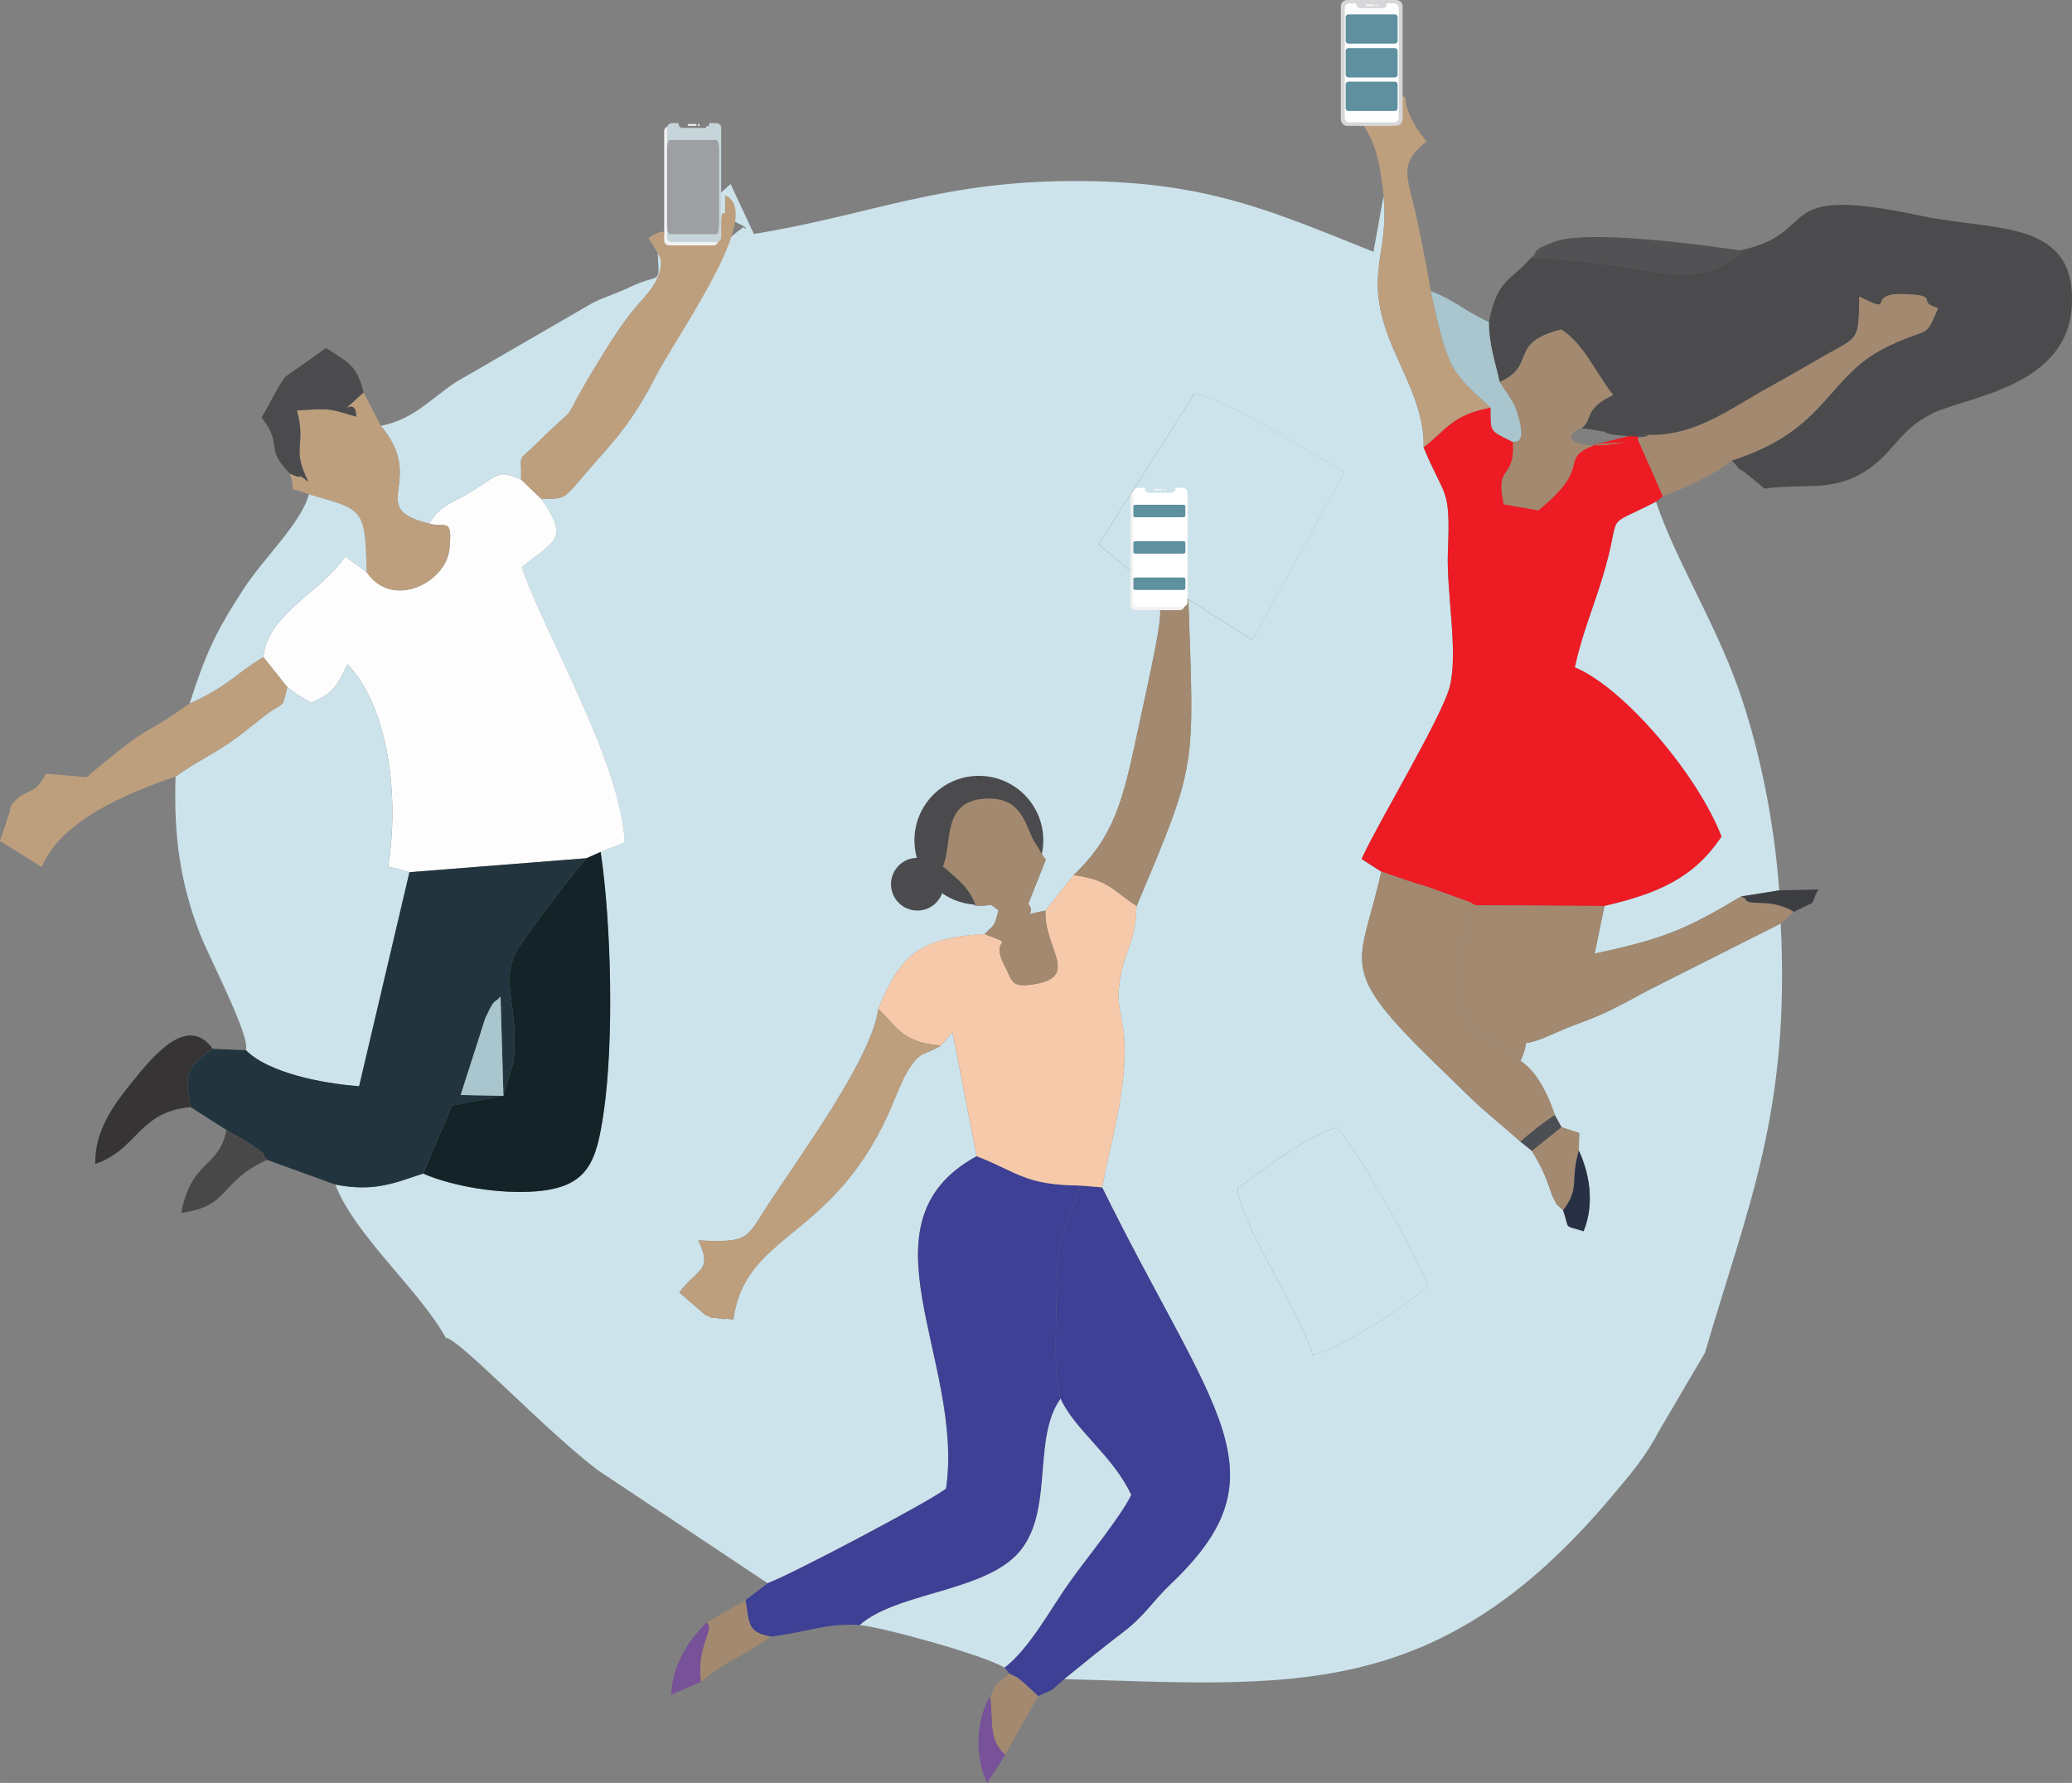 <?xml version="1.0" encoding="UTF-8"?>
<!DOCTYPE svg PUBLIC "-//W3C//DTD SVG 1.1//EN" "http://www.w3.org/Graphics/SVG/1.1/DTD/svg11.dtd">
<!-- Creator: CorelDRAW 2019 (64-Bit) -->
<svg xmlns="http://www.w3.org/2000/svg" xml:space="preserve" width="24.606mm" height="21.17mm" version="1.1" style="shape-rendering:geometricPrecision; text-rendering:geometricPrecision; image-rendering:optimizeQuality; fill-rule:evenodd; clip-rule:evenodd"
viewBox="0 0 837.38 720.46"
 xmlns:xlink="http://www.w3.org/1999/xlink"
 xmlns:xodm="http://www.corel.com/coreldraw/odm/2003">
 <rect x="0" y="0" width="837.38" height="720.46" fill="#808080" stroke="none"/>
 <defs>
  <style type="text/css">
   <![CDATA[
    .fil2 {fill:#4B4B4D}
    .fil10 {fill:#373435}
    .fil6 {fill:#F6C9AA}
    .fil13 {fill:#494848}
    .fil12 {fill:#525254}
    .fil4 {fill:#3E4095}
    .fil7 {fill:#132327}
    .fil5 {fill:#22343D}
    .fil15 {fill:#283044}
    .fil16 {fill:#3C3E42}
    .fil17 {fill:#4B4F54}
    .fil14 {fill:#775298}
    .fil8 {fill:#A3896F}
    .fil11 {fill:#A9C5CD}
    .fil9 {fill:#BD9F7E}
    .fil0 {fill:#CCE3EB}
    .fil1 {fill:#ED1B24}
    .fil3 {fill:#FEFDFE}
    .fil25 {fill:#FEFEFE;fill-rule:nonzero}
    .fil24 {fill:#D6D7D9;fill-rule:nonzero}
    .fil20 {fill:#9D9FA2;fill-rule:nonzero}
    .fil26 {fill:#5F909F;fill-rule:nonzero}
    .fil22 {fill:#5F909F;fill-rule:nonzero}
    .fil19 {fill:#C6D5DA;fill-rule:nonzero}
    .fil18 {fill:#F2F2F2;fill-rule:nonzero}
    .fil23 {fill:#F3F3F3;fill-rule:nonzero}
    .fil21 {fill:white;fill-rule:nonzero}
   ]]>
  </style>
 </defs>
 <g id="Layer_x0020_1">
  <g id="_1800091691536">
   <path class="fil0" d="M500.16 480.11c11.55,-8.26 27.27,-20.53 40.01,-24.54 8.01,8.02 32.48,51.85 36.89,63.84 -7.29,7.82 -34.99,25.15 -46.54,28.11 -4.71,-16.64 -30.2,-54.84 -30.37,-67.42zm-210.84 -400.41l0.06 2.81c0.03,0.21 0.12,1.16 0.17,1.39 0.05,0.21 0.23,1.1 0.31,1.3 3.09,7.94 2.26,2.5 5.1,3.56l2.04 0.8c0.13,0.06 0.8,0.43 0.92,0.49 6.93,3.18 1.45,2.57 3.26,1.37 -18.54,11.26 -27.1,43.19 -36.76,61.77 -6.45,12.4 -12.3,20.51 -19.61,28.75 -18.85,21.24 -14.21,19.23 -25.98,19.77 10.67,16.1 6.56,15.89 -8.05,27.49 9.14,26.69 40.05,78.55 41.68,111.2l-9.74 3.88c4.31,28.93 5.42,76.8 1.17,105.5 -2.9,19.55 -6.04,29.9 -27.2,31.64 -14.68,1.2 -33.72,-1.95 -45.72,-7.18 -11.02,3.57 -19.35,7.58 -35.47,4.46 8.27,21 33.45,41.87 44.66,61.88 5.74,0.61 39.14,36.51 61.42,53.5l68.66 45.69c9.08,-3.26 66.51,-33.52 72.08,-38.25 7.45,-51.81 -37.12,-107.21 12.34,-134.28l-9.69 -49.99 -4.78 5.26c-7.33,4.54 -8.1,1.45 -13.78,10.97 -2.31,3.86 -5.47,12.38 -7.49,16.81 -23.35,51.12 -57.81,47.93 -62.55,82.95 -11.18,-1.57 2.4,0.84 -6.2,-0.55 -3.83,-0.62 -0.89,0.66 -5.24,-1.42l-10.39 -9.02c7.41,-9.92 13.67,-8.47 7.66,-21.01 21.01,1.03 19.29,-0.84 28.39,-14.74 12.91,-19.7 41.95,-59.33 44.34,-78.76 8.65,-21.08 15.69,-28.76 42.95,-30.27 4.37,-4.24 3.81,-2.92 5.66,-9.59 -5.15,-3.55 -0.3,-1.77 -9.17,-1.82 -43.23,-21.31 24.37,-20.49 28.28,-18.73l-7.09 17.92c3.76,4.59 -4.42,4.91 6.94,2.71l11.35 -14.31c16.33,-15.51 19.97,-30.13 25.7,-57.14 2.44,-11.51 5.33,-24.12 7.39,-35 4.99,-26.31 -0.21,-12.74 -8.56,-29.5l-14.45 -12.05 38.72 -60.76c15.56,2.59 44.97,23.52 60.79,31.49l-37.31 67.98 -25.9 -16.52c2.39,69 3.72,65.62 -20.88,123.94 -0.74,15.08 -3.77,15.6 -6.27,27.46 -2.89,13.68 1.14,15.78 1.4,29.33 0.37,19.68 -5.66,38.9 -9.09,56.97 45.22,91.67 74.9,115.42 27.83,160.16 -8.09,7.68 -10.2,12.59 -19.56,19.71 -8.02,6.1 -16.17,12.75 -23.6,18.8 90.67,2.43 150.31,10.06 220.52,-72.88 8.37,-9.89 14.22,-16.55 20.29,-28.07l18.18 -30.93c17.39,-59.59 34.45,-97.23 30.62,-173.46l-53.72 27.08c-25.27,13.92 -22.14,10.28 -39.28,17.98 -15.3,6.87 -6.89,-1.77 -12.17,10.5 6.61,4.25 11.24,13.77 13.86,21.87l2.66 4.88 7.18 2.39 -0.15 7.08c3.87,8.29 6.74,20.75 1.93,32.61 -8.58,-2.75 -5.37,-0.29 -8.28,-8.44 -3.41,-3.5 -1.69,-0.75 -4.37,-5.91 -0.03,-0.06 -2.04,-5.86 -2.32,-6.55 -2.28,-5.6 -3.72,-7.79 -5.91,-11.58l-4.63 -3.74c-10.35,-9.2 -14.04,-11.56 -24.46,-21.88 -8.63,-8.54 -14.17,-13.5 -22.81,-22.69 -25.21,-26.86 -16.46,-30.82 -8.96,-64.51l-8 -5.13c6.94,-15.2 32.91,-58 35.75,-70.01 3.36,-14.17 -1.49,-37.78 -0.85,-54.04 1.07,-26.72 -0.98,-21.02 -9.83,-42.28 0.72,-15.85 -9.08,-30.98 -14.27,-44.97 -9.59,-25.85 0.45,-33.15 -1.88,-56.68l-4.09 22.58c-40.42,-16.13 -66.59,-28.16 -117.7,-28.59 -56.46,-0.48 -84.62,13.61 -132.71,21.39l-9.4 -20.18 -5.97 5.39z"/>
   <path class="fil1" d="M575.34 180.76c8.85,21.26 10.89,15.56 9.83,42.28 -0.64,16.26 4.2,39.87 0.85,54.04 -2.85,12.02 -28.82,54.82 -35.75,70.01l8 5.13c6.39,2.17 11.86,4.24 18.9,6.24l16.62 6.02c0.62,0.3 1.63,0.82 2.4,1.32l52.27 0.3c21.5,-4.97 36.27,-11.32 47.34,-28.08 -9.67,-25.14 -39.74,-60.35 -59.27,-68.38 2.82,-13.04 7.19,-23.35 11.06,-35.92 8.8,-28.64 -0.96,-19.34 21.72,-30.96l2.77 -2.21 -10.65 -25.17 -28.2 7.15c0.49,12.28 -4.96,13.61 -11.49,23.68l-13.97 -2.45c-3.63,-16.95 4.47,-8.97 3.75,-25.15 -10.06,-4.98 -8.85,-3.86 -9.07,-13.92 -15.32,2.8 -17.85,8.81 -27.09,16.05z"/>
   <path class="fil2" d="M702.66 101.27c-21.6,17.95 -32.52,4.85 -83.82,2.78 -8.57,9.91 -13.6,8.44 -17.11,26.06 0.02,9.51 2.78,16.78 4.35,24.28 15.43,-7 2.98,-15.66 24.85,-21.24 8.92,5.56 13.64,16.97 21,26.46 -12.3,5.73 -8.06,10.39 -12.83,13.33l9.43 1.52c0.4,2.25 31.55,2.65 12.97,1.04 22.02,2.37 36.19,-9.55 53.8,-19.19 7.66,-4.19 14.5,-8.29 23.12,-13.17 12.54,-7.1 12.83,-5.31 13,-23.32 15.93,8.12 1.53,-1.6 18.42,-0.96 15.02,0.57 4.06,3.16 13.4,5.62 -5.43,13.01 -3.12,7.23 -20.52,15.61 -24.63,11.87 -23.89,33.59 -62.79,45.96 5.56,6.46 1.71,1.76 7.17,6.42l6.05 4.97c16.84,-2.26 27.84,1.68 41.69,-7.68 10.84,-7.32 12.55,-15.81 25.91,-22.59 13.3,-6.76 54.97,-10.46 56.58,-43.81 1.69,-35.15 -31.52,-29.84 -61.01,-36.16 -62.4,-13.36 -38.97,7.09 -73.65,14.09z"/>
   <path class="fil3" d="M173.55 211.59c6.3,1.96 9.49,-3.11 8.06,10.39 -1.4,13.26 -22.95,24.65 -33.47,9.15l-8.64 -6.26c-9.51,14.27 -31.53,23.16 -33.07,40.64l9.68 12.15c3.87,3.04 4.96,3.62 9.64,6.35 9.94,-4.13 10.7,-8.03 14.7,-15.57 16.6,17.21 21.05,53.88 16.39,81.68l8.64 2.33 71.56 -5.65 5.71 -2.53 9.74 -3.88c-1.64,-32.65 -32.54,-84.52 -41.68,-111.2 14.61,-11.61 18.72,-11.4 8.05,-27.49l-8.27 -7.93c-9,-3.96 -8.97,-2.22 -19.04,4.19 -8.7,5.54 -13.53,5.68 -18,13.63z"/>
   <path class="fil0" d="M116.1 277.66c-2.33,9.77 -1.18,5.3 -8.96,11.44 -3.74,2.95 -8.06,6.41 -11.96,9.31 -8.06,6 -16.02,9.33 -24.24,15.44 -0.76,24.3 1.89,42.73 9.74,63.2 3.87,10.1 20.62,41.68 18.69,47.34 8.98,9 30.2,13.37 45.76,14.54l20.34 -86.48 -8.64 -2.33c4.65,-27.8 0.21,-64.47 -16.39,-81.68 -4,7.54 -4.76,11.45 -14.7,15.57 -4.69,-2.73 -5.78,-3.31 -9.64,-6.35z"/>
   <path class="fil4" d="M310.29 639.75l-9.02 6.89c1.66,9.38 0.6,12.9 10.25,14.7 13.99,-1.65 23.04,-5.68 35.93,-4.66 14.28,-12.5 45.9,-13.18 61.52,-26.55 18.38,-15.73 7.4,-47.87 19.66,-64.91 -2.99,-10.37 -1.74,-27.48 -1.61,-42.83 0.25,-28.24 3.74,-22.99 9.45,-43.32 -22.24,-0.23 -24.69,-5.18 -41.76,-11.86 -49.46,27.08 -4.89,82.47 -12.34,134.28 -5.57,4.73 -63.01,34.99 -72.08,38.25z"/>
   <path class="fil5" d="M203.45 442.81l-17.27 -0.35 9.92 -30.95c4.2,-9.08 3.35,-5.52 6.19,-8.82l1.16 40.11zm-37.97 -90.36l-20.34 86.48c-15.56,-1.16 -36.78,-5.54 -45.76,-14.54l-13.4 -0.54c-10.07,6.98 -11.84,9.78 -8.96,23.51l14.48 9.24c3.13,2.07 7.19,3.97 9.68,5.7 8.35,5.79 3.56,2.59 6.7,6.38l27.65 10c16.11,3.12 24.45,-0.89 35.47,-4.46l11.75 -27.49 20.69 -3.92 4.11 -13.91c2.38,-22.41 -5.6,-31.3 1.1,-44.29 2.76,-5.35 22.38,-31.07 28.38,-37.81l-71.56 5.65z"/>
   <path class="fil4" d="M428.63 565.22c5.61,12.51 21.27,23.17 28.52,38.84 -3.94,8.38 -18.1,25.73 -24.48,34.66 -8.29,11.59 -16.4,27.16 -26.69,35.13l1.91 2.44c4.27,2.28 1.15,-0.04 5.34,3.27 1.28,1.01 5.3,4.92 6.33,5.8 7.5,-3.39 3.99,-1.14 10.54,-6.88 7.44,-6.05 15.59,-12.7 23.6,-18.8 9.36,-7.13 11.48,-12.03 19.56,-19.71 47.07,-44.74 17.39,-68.49 -27.83,-160.16l-8.96 -0.74c-5.72,20.33 -9.21,15.08 -9.45,43.32 -0.14,15.36 -1.38,32.46 1.61,42.83z"/>
   <path class="fil6" d="M422.54 367.94c-0.81,14.83 14.03,26.6 -4.19,29.69 -9.92,1.68 -9.05,-1.06 -12.17,-7.01 -6.94,-13.22 6.03,-7.59 -8.27,-13.18 -27.26,1.51 -34.29,9.19 -42.95,30.27 7.89,7.45 9.58,13.56 25.26,14.76l4.78 -5.26 9.69 49.99c17.07,6.68 19.52,11.63 41.76,11.86l8.96 0.74c3.43,-18.07 9.46,-37.29 9.09,-56.97 -0.26,-13.55 -4.29,-15.64 -1.4,-29.33 2.5,-11.86 5.54,-12.38 6.27,-27.46 -9.21,-5.7 -10.94,-10.54 -25.5,-12.43l-11.35 14.31z"/>
   <path class="fil0" d="M648.44 366.1l-4 19.26c27.83,-5.98 36.84,-9.72 59.19,-23.1l15.43 -2.46c-1.99,-27.41 -7.77,-56.66 -16.45,-81.36 -9.36,-26.64 -25.86,-53.1 -33.33,-75.67 -22.68,11.62 -12.92,2.32 -21.72,30.96 -3.86,12.57 -8.24,22.88 -11.06,35.92 19.53,8.03 49.6,43.23 59.27,68.38 -11.06,16.76 -25.83,23.11 -47.34,28.08z"/>
   <path class="fil7" d="M237.04 346.8c-5.99,6.74 -25.62,32.46 -28.38,37.81 -6.7,12.99 1.28,21.89 -1.1,44.29l-4.11 13.91 -20.69 3.92 -11.75 27.49c12,5.23 31.03,8.38 45.72,7.18 21.15,-1.74 24.3,-12.09 27.2,-31.64 4.25,-28.7 3.14,-76.57 -1.17,-105.5l-5.71 2.53z"/>
   <path class="fil0" d="M458.43 231.99l21.85 10.14 25.9 16.52 37.31 -67.98c-15.82,-7.97 -45.23,-28.9 -60.79,-31.49l-38.72 60.76 14.45 12.05z"/>
   <path class="fil8" d="M606.08 154.39l3.73 5.59c1.19,2.06 2.12,3.04 3.09,5.98 4.68,14.26 -0.64,12.07 -1.4,12.67 0.72,16.18 -7.39,8.2 -3.75,25.15l13.97 2.45c22.82,-18.45 7.5,-20.33 22.52,-26.27 3.51,-1.38 10.04,-0.14 17.54,-2.63l10.27 23.23c6.94,-2.45 22.01,-9.3 27.87,-14.51 38.9,-12.37 38.16,-34.09 62.79,-45.96 17.39,-8.39 15.09,-2.6 20.52,-15.61 -9.33,-2.46 1.62,-5.05 -13.4,-5.62 -16.89,-0.64 -2.49,9.07 -18.42,0.96 -0.17,18.01 -0.46,16.22 -13,23.32 -8.62,4.88 -15.46,8.98 -23.12,13.17 -17.61,9.63 -31.78,21.56 -53.8,19.19 1.1,0.1 4,0.56 6.11,-0.05 -24.94,9.03 -40.39,2.59 -28.5,-2.5 4.77,-2.93 0.53,-7.6 12.83,-13.33 -7.36,-9.48 -12.08,-20.89 -21,-26.46 -21.86,5.58 -9.42,14.24 -24.85,21.24z"/>
   <path class="fil8" d="M648.44 366.1l-52.27 -0.3c-5.13,8.34 -11.38,43.22 2.23,52.8l9.82 5.06c0.68,0.45 1.47,1.05 2.1,1.5 0.66,0.47 1.58,1.3 2.11,1.71 0.55,0.42 1.44,1.18 2.09,1.84 5.28,-12.27 -3.12,-3.63 12.17,-10.5 17.14,-7.7 14.01,-4.06 39.28,-17.98l53.72 -27.08 5.35 -4.69c-9.92,-5.9 -18.23,-1.95 -19.55,-5.05 -0.35,-0.83 -1.26,-0.74 -1.86,-1.15 -22.35,13.39 -31.35,17.12 -59.19,23.1l4 -19.26z"/>
   <path class="fil0" d="M500.16 480.11c0.17,12.58 25.66,50.78 30.37,67.42 11.55,-2.96 39.25,-20.29 46.54,-28.11 -4.41,-12 -28.88,-55.83 -36.89,-63.84 -12.75,4.01 -28.46,16.28 -40.01,24.54z"/>
   <path class="fil0" d="M153.91 172.08c18.93,22.6 -6.72,33.29 19.64,39.51 4.47,-7.95 9.3,-8.1 18,-13.63 10.07,-6.42 10.04,-8.15 19.04,-4.19 0.34,-11.37 -2.16,-6.2 6.85,-15.08 20.07,-19.78 6.06,-2.35 23.44,-30.97 15.97,-26.3 16.86,-23.21 22.87,-31.85 2.14,-3.08 5.19,-9.67 2.05,-13.61 0.76,13.69 1.36,7.65 -11.45,13.86 -4.92,2.39 -9.32,3.56 -14.76,6.23l-55.51 32.14c-11.11,7.59 -17.06,14.92 -30.16,17.6z"/>
   <path class="fil0" d="M347.45 656.68c8.72,0.75 49.55,11.88 58.52,17.17 10.3,-7.97 18.4,-23.55 26.69,-35.13 6.38,-8.92 20.54,-26.28 24.48,-34.66 -7.25,-15.67 -22.91,-26.32 -28.52,-38.84 -12.26,17.05 -1.28,49.19 -19.66,64.91 -15.62,13.36 -47.24,14.05 -61.52,26.55z"/>
   <path class="fil8" d="M614.49 461.31c4.53,-3.97 8.64,-7.33 13.9,-10.74 -2.62,-8.1 -7.25,-17.62 -13.86,-21.87 -0.65,-0.66 -1.54,-1.42 -2.09,-1.84 -0.53,-0.4 -1.45,-1.24 -2.11,-1.71 -0.62,-0.45 -1.41,-1.04 -2.1,-1.5l-9.82 -5.06c-13.61,-9.57 -7.36,-44.46 -2.23,-52.8 -0.77,-0.5 -1.78,-1.02 -2.4,-1.32l-16.62 -6.02c-7.03,-2 -12.51,-4.07 -18.9,-6.24 -7.5,33.69 -16.25,37.66 8.96,64.51 8.63,9.19 14.18,14.15 22.81,22.69 10.42,10.32 14.11,12.68 24.46,21.88z"/>
   <path class="fil9" d="M265.79 102.25c3.14,3.94 0.09,10.53 -2.05,13.61 -6.01,8.64 -6.91,5.55 -22.87,31.85 -17.38,28.62 -3.37,11.19 -23.44,30.97 -9.01,8.88 -6.51,3.71 -6.85,15.08l8.27 7.93c11.77,-0.53 7.13,1.47 25.98,-19.77 7.31,-8.24 13.16,-16.34 19.61,-28.75 9.79,-18.85 45.04,-67.2 28.57,-74.31l0 7.35c-2.84,-1.06 -0.05,6.92 -3.14,-1.03 -0.08,-0.2 -0.26,-1.09 -0.31,-1.3 -0.05,-0.22 -0.14,-1.17 -0.17,-1.39l-0.06 -2.81c-5.85,3.75 -1.63,1.67 -4.68,0.99l-3.88 -2.13c-0.11,-0.06 -0.64,-0.6 -1.01,-0.53 -15.9,25.02 -6.47,10.62 -17.69,18.14l3.73 6.08z"/>
   <path class="fil9" d="M380.24 422.49c-15.68,-1.21 -17.38,-7.31 -25.26,-14.76 -2.4,19.44 -31.44,59.06 -44.34,78.76 -9.11,13.9 -7.38,15.77 -28.39,14.74 6.01,12.55 -0.26,11.1 -7.66,21.01l10.39 9.02c4.35,2.08 1.41,0.8 5.24,1.42 8.6,1.39 -4.98,-1.02 6.2,0.55 4.74,-35.03 39.2,-31.83 62.55,-82.95 2.02,-4.43 5.19,-12.95 7.49,-16.81 5.68,-9.52 6.45,-6.43 13.78,-10.97z"/>
   <path class="fil9" d="M76.64 284.25c-21.46,15.37 -13.09,5.7 -41.65,29.81l-16.48 -1.41c-4.41,8.99 -7.6,5.75 -12.76,11.25 -0.26,0.28 -0.87,0.98 -1.05,1.27 -0.16,0.24 -0.46,1.04 -0.55,1.29 -0.09,0.23 -0.09,1.07 -0.14,1.3l-4.03 12.07 16.85 10.5c7.96,-18.94 34.78,-29.99 54.11,-36.48 8.22,-6.11 16.18,-9.44 24.24,-15.44 3.89,-2.9 8.22,-6.36 11.96,-9.31 7.78,-6.14 6.63,-1.67 8.96,-11.44l-9.68 -12.15c-11.81,7.08 -14.03,11.65 -29.79,18.74z"/>
   <path class="fil9" d="M559.19 79.1c2.33,23.54 -7.72,30.83 1.88,56.68 5.19,13.99 14.99,29.12 14.27,44.97 9.24,-7.24 11.76,-13.25 27.09,-16.05 -16.07,-14.83 -17.17,-14.56 -24.2,-47.12 -1.46,-9.08 -3.6,-19.66 -5.73,-29.6 -3.66,-17.09 -7.62,-21.57 4.03,-30.83l-2.83 -3.62c-0.26,-0.42 -0.98,-1.37 -1.28,-1.89 -8.04,-13.79 -1.12,-12.03 -7,-12.91l-19.02 3.21c7.44,14.58 10.24,14.32 12.79,37.14z"/>
   <path class="fil8" d="M433.89 353.63c14.56,1.9 16.29,6.73 25.5,12.43 24.6,-58.31 23.27,-54.93 20.88,-123.94l-21.85 -10.14c8.35,16.75 13.55,3.19 8.56,29.5 -2.07,10.89 -4.95,23.49 -7.39,35 -5.73,27.02 -9.37,41.64 -25.7,57.14z"/>
   <path class="fil9" d="M117.11 191.36c3.42,9.08 -2.95,4.35 7.71,8.39 21.84,6.38 22.86,5.17 23.33,31.38 10.52,15.5 32.07,4.11 33.47,-9.15 1.43,-13.5 -1.76,-8.42 -8.06,-10.39 -26.36,-6.22 -0.7,-16.91 -19.64,-39.51l-6.99 -13.51c-13.78,12.95 -2.64,-0.06 -3.02,9.79 -10.62,-3.04 -9.68,-3.55 -23.9,-2.47 3.93,14.58 -2.5,14.72 4.65,28.82 -6,-4.62 -0.58,-0.09 -7.54,-3.35z"/>
   <path class="fil0" d="M76.64 284.25c15.75,-7.1 17.98,-11.67 29.79,-18.74 1.54,-17.48 23.56,-26.38 33.07,-40.64l8.64 6.26c-0.46,-26.21 -1.49,-25 -23.33,-31.38 -2.97,11.53 -18.23,25.67 -26.44,38.34 -11.24,17.35 -15.18,25.8 -21.73,46.17z"/>
   <path class="fil10" d="M77.03 447.36c-2.88,-13.73 -1.12,-16.53 8.96,-23.51 -10.38,-14.45 -24.49,3.34 -32.91,13.77 -6.19,7.67 -15.08,18.98 -14.55,32.71 17.19,-5.84 17.39,-21.12 38.5,-22.96z"/>
   <path class="fil2" d="M117.11 191.36c6.96,3.26 1.54,-1.28 7.54,3.35 -7.15,-14.1 -0.71,-14.24 -4.65,-28.82 14.23,-1.07 13.28,-0.56 23.9,2.47 0.38,-9.86 -10.75,3.15 3.02,-9.79 -2.73,-11.18 -6.15,-11.96 -15.12,-17.97l-16.53 11.68c-2.92,3.78 -7.63,13.31 -9.57,16.44 9.21,11.85 0.63,11.5 11.4,22.63z"/>
   <path class="fil11" d="M602.43 164.71c0.22,10.05 -0.99,8.93 9.07,13.92 0.76,-0.6 6.08,1.59 1.4,-12.67 -0.97,-2.93 -1.9,-3.92 -3.09,-5.98l-3.73 -5.59c-1.57,-7.5 -4.33,-14.77 -4.35,-24.28 -10.85,-4.98 -13.12,-8.42 -23.5,-12.52 7.03,32.56 8.13,32.28 24.2,47.12z"/>
   <path class="fil12" d="M618.84 104.3c52.81,2.13 64.07,15.62 86.3,-2.86 -15.57,-2.27 -63.72,-9 -77.31,-3.63 -9.91,3.91 -5.6,3.32 -8.99,6.5z"/>
   <path class="fil13" d="M107.89 468.68c-3.14,-3.78 1.66,-0.59 -6.7,-6.38 -2.49,-1.73 -6.55,-3.63 -9.68,-5.7 -3.17,15.87 -14.01,11.56 -18.27,33.52 20,-2.73 14.99,-12.43 34.65,-21.44z"/>
   <path class="fil8" d="M285.55 655.61c3.64,2.71 -4.16,8.88 -2.28,24.01 10.22,-8.59 17.51,-10.48 28.25,-18.28 -9.64,-1.8 -8.59,-5.32 -10.25,-14.7l-15.72 8.96z"/>
   <path class="fil11" d="M203.45 442.81l-1.16 -40.11c-2.85,3.3 -1.99,-0.26 -6.19,8.82l-9.92 30.95 17.27 0.35z"/>
   <path class="fil8" d="M619.12 465.05c2.19,3.79 3.63,5.98 5.91,11.58 0.28,0.69 2.29,6.49 2.32,6.55 2.68,5.16 0.97,2.41 4.37,5.91 7.02,-9.38 2.69,-11.31 6.35,-24.17l0.15 -7.08 -7.18 -2.39 -11.92 9.6z"/>
   <path class="fil8" d="M400.2 685.58c1.25,12.02 -0.61,17.16 6.03,23.57l13.33 -23.79c-1.04,-0.88 -5.05,-4.79 -6.33,-5.8 -4.19,-3.31 -1.07,-0.99 -5.34,-3.27 -6.96,5.52 -4.66,3.58 -7.68,9.29z"/>
   <path class="fil14" d="M283.26 679.62c-1.87,-15.13 5.93,-21.3 2.28,-24.01 -6.91,7 -13.66,16.43 -14.37,29.24l12.08 -5.23z"/>
   <path class="fil0" d="M304.08 314.29l127.87 -7.21c-1.74,-3.2 -6.02,-37.82 -7.95,-40.91 -4.45,-7.11 -86.87,-86.65 -89.95,-94.68 -52.31,18.93 -60.14,138.9 -29.98,142.8z"/>
   <path class="fil15" d="M631.72 489.09c2.91,8.15 -0.3,5.68 8.28,8.44 4.81,-11.86 1.95,-24.32 -1.93,-32.61 -3.67,12.86 0.67,14.79 -6.35,24.17z"/>
   <path class="fil14" d="M406.23 709.15c-6.64,-6.41 -4.78,-11.55 -6.03,-23.57 -5.76,8.79 -6.44,24.77 -1.22,34.87l7.25 -11.3z"/>
   <path class="fil16" d="M703.64 362.25c0.6,0.41 1.51,0.33 1.86,1.15 1.32,3.1 9.62,-0.86 19.55,5.05 11.16,-5.67 5.45,-1.43 9.86,-9.02l-15.84 0.36 -15.43 2.46z"/>
   <path class="fil17" d="M614.49 461.31l4.63 3.74 11.92 -9.6 -2.66 -4.88c-5.25,3.41 -9.36,6.77 -13.9,10.74z"/>
   <circle class="fil2" cx="395.6" cy="339.55" r="26.04"/>
   <path class="fil8" d="M394.41 366.04c8.87,0.04 4.02,-1.74 9.17,1.82 -1.85,6.67 -1.29,5.35 -5.66,9.59 14.3,5.58 1.32,-0.04 8.27,13.18 3.12,5.95 2.25,8.69 12.17,7.01 18.22,-3.09 3.37,-14.86 4.19,-29.69 -11.36,2.2 -3.18,1.88 -6.94,-2.71l7.09 -17.92c-0.54,-0.58 -1.12,-1.48 -1.41,-1.92l-3.63 -5.96c-3.5,-6.66 -4.95,-17.53 -19.48,-16.72 -17.64,0.97 -13.13,17.61 -17.1,27.4 5.48,4.81 10.35,8.06 13.35,15.93z"/>
   <circle class="fil2" cx="370.74" cy="357.3" r="10.65"/>
   <path class="fil18" d="M290.31 53.02l0 44.16c0,1.1 -0.89,1.98 -1.98,1.98 0,0 0,0 0,0l-17.93 0c0,0 0,0 0,0 -1.1,0 -1.98,-0.89 -1.98,-1.98l0 -44.16c0,0 0,0 0,0 0,-1.1 0.89,-1.98 1.98,-1.98 0,0 0,0 0,0l2.69 0 0 0.34c0,0.9 0.73,1.63 1.63,1.63l9.12 0c0.9,0 1.63,-0.73 1.63,-1.63l0 -0.34 2.86 0c0,0 0,0 0,0 1.1,0 1.98,0.89 1.98,1.98 0,0 0,0 0,0l0 0z"/>
   <path class="fil18" d="M278.15 50.14l3.12 0c0.1,0 0.18,0.08 0.18,0.18l0 0.34c0,0.1 -0.08,0.18 -0.18,0.18l-3.12 0c-0.1,0 -0.18,-0.08 -0.18,-0.18l0 -0.34c0,-0.1 0.08,-0.18 0.18,-0.18z"/>
   <circle class="fil18" cx="282.38" cy="50.49" r="0.4"/>
   <path class="fil19" d="M291.47 51.71l0 44.16c-0,1.1 -0.89,1.98 -1.98,1.98 0,0 0,0 0,0l-17.93 0c0,0 0,0 0,0 -1.1,0 -1.98,-0.89 -1.98,-1.98l0 -44.16c0,0 0,0 0,0 0,-1.1 0.89,-1.98 1.98,-1.98 0,0 0,0 0,0l2.68 0 0 0.34c0,0.9 0.73,1.63 1.63,1.63l9.12 0c0.9,0 1.63,-0.73 1.63,-1.63l0 -0.34 2.86 0c0,0 0,0 0,0 1.09,0 1.98,0.89 1.98,1.98 0,0 0,0 0,0l0 0z"/>
   <path class="fil20" d="M289.49 94.64l-18.79 0c-0.61,0 -1.11,-1.62 -1.11,-3.62l0 -30.83c0,-2 0.5,-3.62 1.11,-3.62l18.79 -0c0.61,0 1.11,1.62 1.11,3.62l0 30.83c0,2 -0.5,3.62 -1.11,3.62z"/>
   <path class="fil18" d="M478.76 200.42l0 44.16c0,1.1 -0.89,1.98 -1.98,1.98 0,0 0,0 0,0l-17.93 0c0,0 0,0 0,0 -1.1,0 -1.98,-0.89 -1.98,-1.98l0 -44.16c0,0 0,0 0,0 0,-1.1 0.89,-1.98 1.98,-1.98 0,0 0,0 0,0l2.69 0 0 0.34c0,0.9 0.73,1.63 1.63,1.63l9.12 0c0.9,0 1.63,-0.73 1.63,-1.63l0 -0.34 2.86 0c0,0 0,0 0,0 1.1,0 1.98,0.89 1.98,1.98 0,0 0,0 0,0l0 0z"/>
   <path class="fil18" d="M466.6 197.55l3.12 0c0.1,0 0.18,0.08 0.18,0.18l0 0.34c0,0.1 -0.08,0.18 -0.18,0.18l-3.12 0c-0.1,0 -0.18,-0.08 -0.18,-0.18l0 -0.34c0,-0.1 0.08,-0.18 0.18,-0.18z"/>
   <circle class="fil18" cx="470.84" cy="197.9" r="0.4"/>
   <path class="fil21" d="M479.92 199.12l0 44.16c0,1.1 -0.89,1.98 -1.98,1.98 0,0 -0,0 -0,0l-17.92 0c0,0 -0,0 -0,0 -1.09,0 -1.98,-0.89 -1.98,-1.98l0 -44.16c0,0 0,0 0,0 0,-1.1 0.89,-1.98 1.98,-1.98 0,0 0,0 0,0l2.68 0 0 0.34c0,0.9 0.73,1.63 1.63,1.63l9.12 0c0.9,0 1.63,-0.73 1.63,-1.63l0 -0.34 2.86 0c0,0 0,0 0,0 1.1,0 1.98,0.89 1.98,1.98 0,0 0,0 0,0l0 0z"/>
   <path class="fil22" d="M477.95 209.02l-18.79 0c-0.61,0 -1.11,-0.21 -1.11,-0.48l0 -4.09c0,-0.27 0.5,-0.48 1.11,-0.48l18.79 0c0.61,0 1.11,0.21 1.11,0.48l0 4.08c0,0.27 -0.5,0.48 -1.11,0.48z"/>
   <path class="fil23" d="M564.16 4.61l0 44.16c0,1.1 -0.89,1.98 -1.98,1.98 0,0 0,0 0,0l-17.93 0c0,0 0,0 0,0 -1.1,0 -1.98,-0.89 -1.98,-1.98l0 -44.16c0,0 0,0 0,0 0,-1.1 0.89,-1.98 1.98,-1.98 0,0 0,0 0,0l2.69 0 0 0.34c0,0.9 0.73,1.63 1.63,1.63l9.12 0c0.9,0 1.63,-0.73 1.63,-1.63l0 -0.34 2.86 0c0,0 0,0 0,0 1.1,0 1.98,0.89 1.98,1.98 0,0 0,0 0,0l0 0z"/>
   <path class="fil24" d="M544.46 0l19.82 0c1.43,0 2.58,1.16 2.58,2.59l0 45.6c0,1.43 -1.16,2.58 -2.58,2.58l-19.82 0c-1.43,0 -2.58,-1.16 -2.58,-2.58l0 -45.6c0,-1.43 1.16,-2.59 2.58,-2.59z"/>
   <path class="fil23" d="M552 1.74l3.12 0c0.1,0 0.18,0.08 0.18,0.18l0 0.34c0,0.1 -0.08,0.18 -0.18,0.18l-3.12 0c-0.1,0 -0.18,-0.08 -0.18,-0.18l0 -0.34c0,-0.1 0.08,-0.18 0.18,-0.18z"/>
   <circle class="fil23" cx="556.23" cy="2.09" r="0.4"/>
   <path class="fil25" d="M565.32 3.31l0 44.16c0,1.1 -0.89,1.98 -1.98,1.98 0,0 -0,0 -0,0l-17.92 0c0,0 -0,0 -0,0 -1.09,0 -1.98,-0.89 -1.98,-1.98l0 -44.16c0,0 0,0 0,0 0,-1.1 0.89,-1.98 1.98,-1.98 0,0 0,0 0,0l2.68 0 0 0.34c0,0.9 0.73,1.63 1.63,1.63l9.12 0c0.9,0 1.63,-0.73 1.63,-1.63l0 -0.34 2.86 0c0,0 0,0 0,0 1.09,0 1.98,0.89 1.98,1.98 0,0 0,0 0,0l0 0z"/>
   <path class="fil26" d="M563.73 17.64l-18.79 0c-0.61,0 -1.11,-0.5 -1.11,-1.13l0 -9.58c0,-0.62 0.49,-1.13 1.11,-1.13l18.79 0c0.61,0 1.11,0.5 1.11,1.13l0 9.58c0,0.62 -0.5,1.13 -1.11,1.13z"/>
   <path class="fil26" d="M563.73 31.3l-18.79 0c-0.61,0 -1.11,-0.5 -1.11,-1.12l0 -9.58c0,-0.62 0.49,-1.13 1.11,-1.13l18.79 0c0.61,0 1.11,0.5 1.11,1.13l0 9.58c0,0.62 -0.5,1.12 -1.11,1.12z"/>
   <path class="fil26" d="M563.73 44.85l-18.79 0c-0.61,0 -1.11,-0.5 -1.11,-1.13l0 -9.58c0,-0.62 0.49,-1.13 1.11,-1.13l18.79 0c0.61,0 1.11,0.51 1.11,1.13l0 9.58c0,0.62 -0.5,1.13 -1.11,1.13z"/>
   <path class="fil22" d="M477.95 223.72l-18.79 0c-0.61,0 -1.11,-0.21 -1.11,-0.48l0 -4.09c0,-0.27 0.5,-0.48 1.11,-0.48l18.79 0c0.61,0 1.11,0.21 1.11,0.48l0 4.08c0,0.27 -0.5,0.48 -1.11,0.48z"/>
   <path class="fil22" d="M477.95 238.41l-18.79 0c-0.61,0 -1.11,-0.21 -1.11,-0.48l0 -4.09c0,-0.27 0.5,-0.48 1.11,-0.48l18.79 0c0.61,0 1.11,0.21 1.11,0.48l0 4.08c0,0.27 -0.5,0.48 -1.11,0.48z"/>
  </g>
 </g>
</svg>
